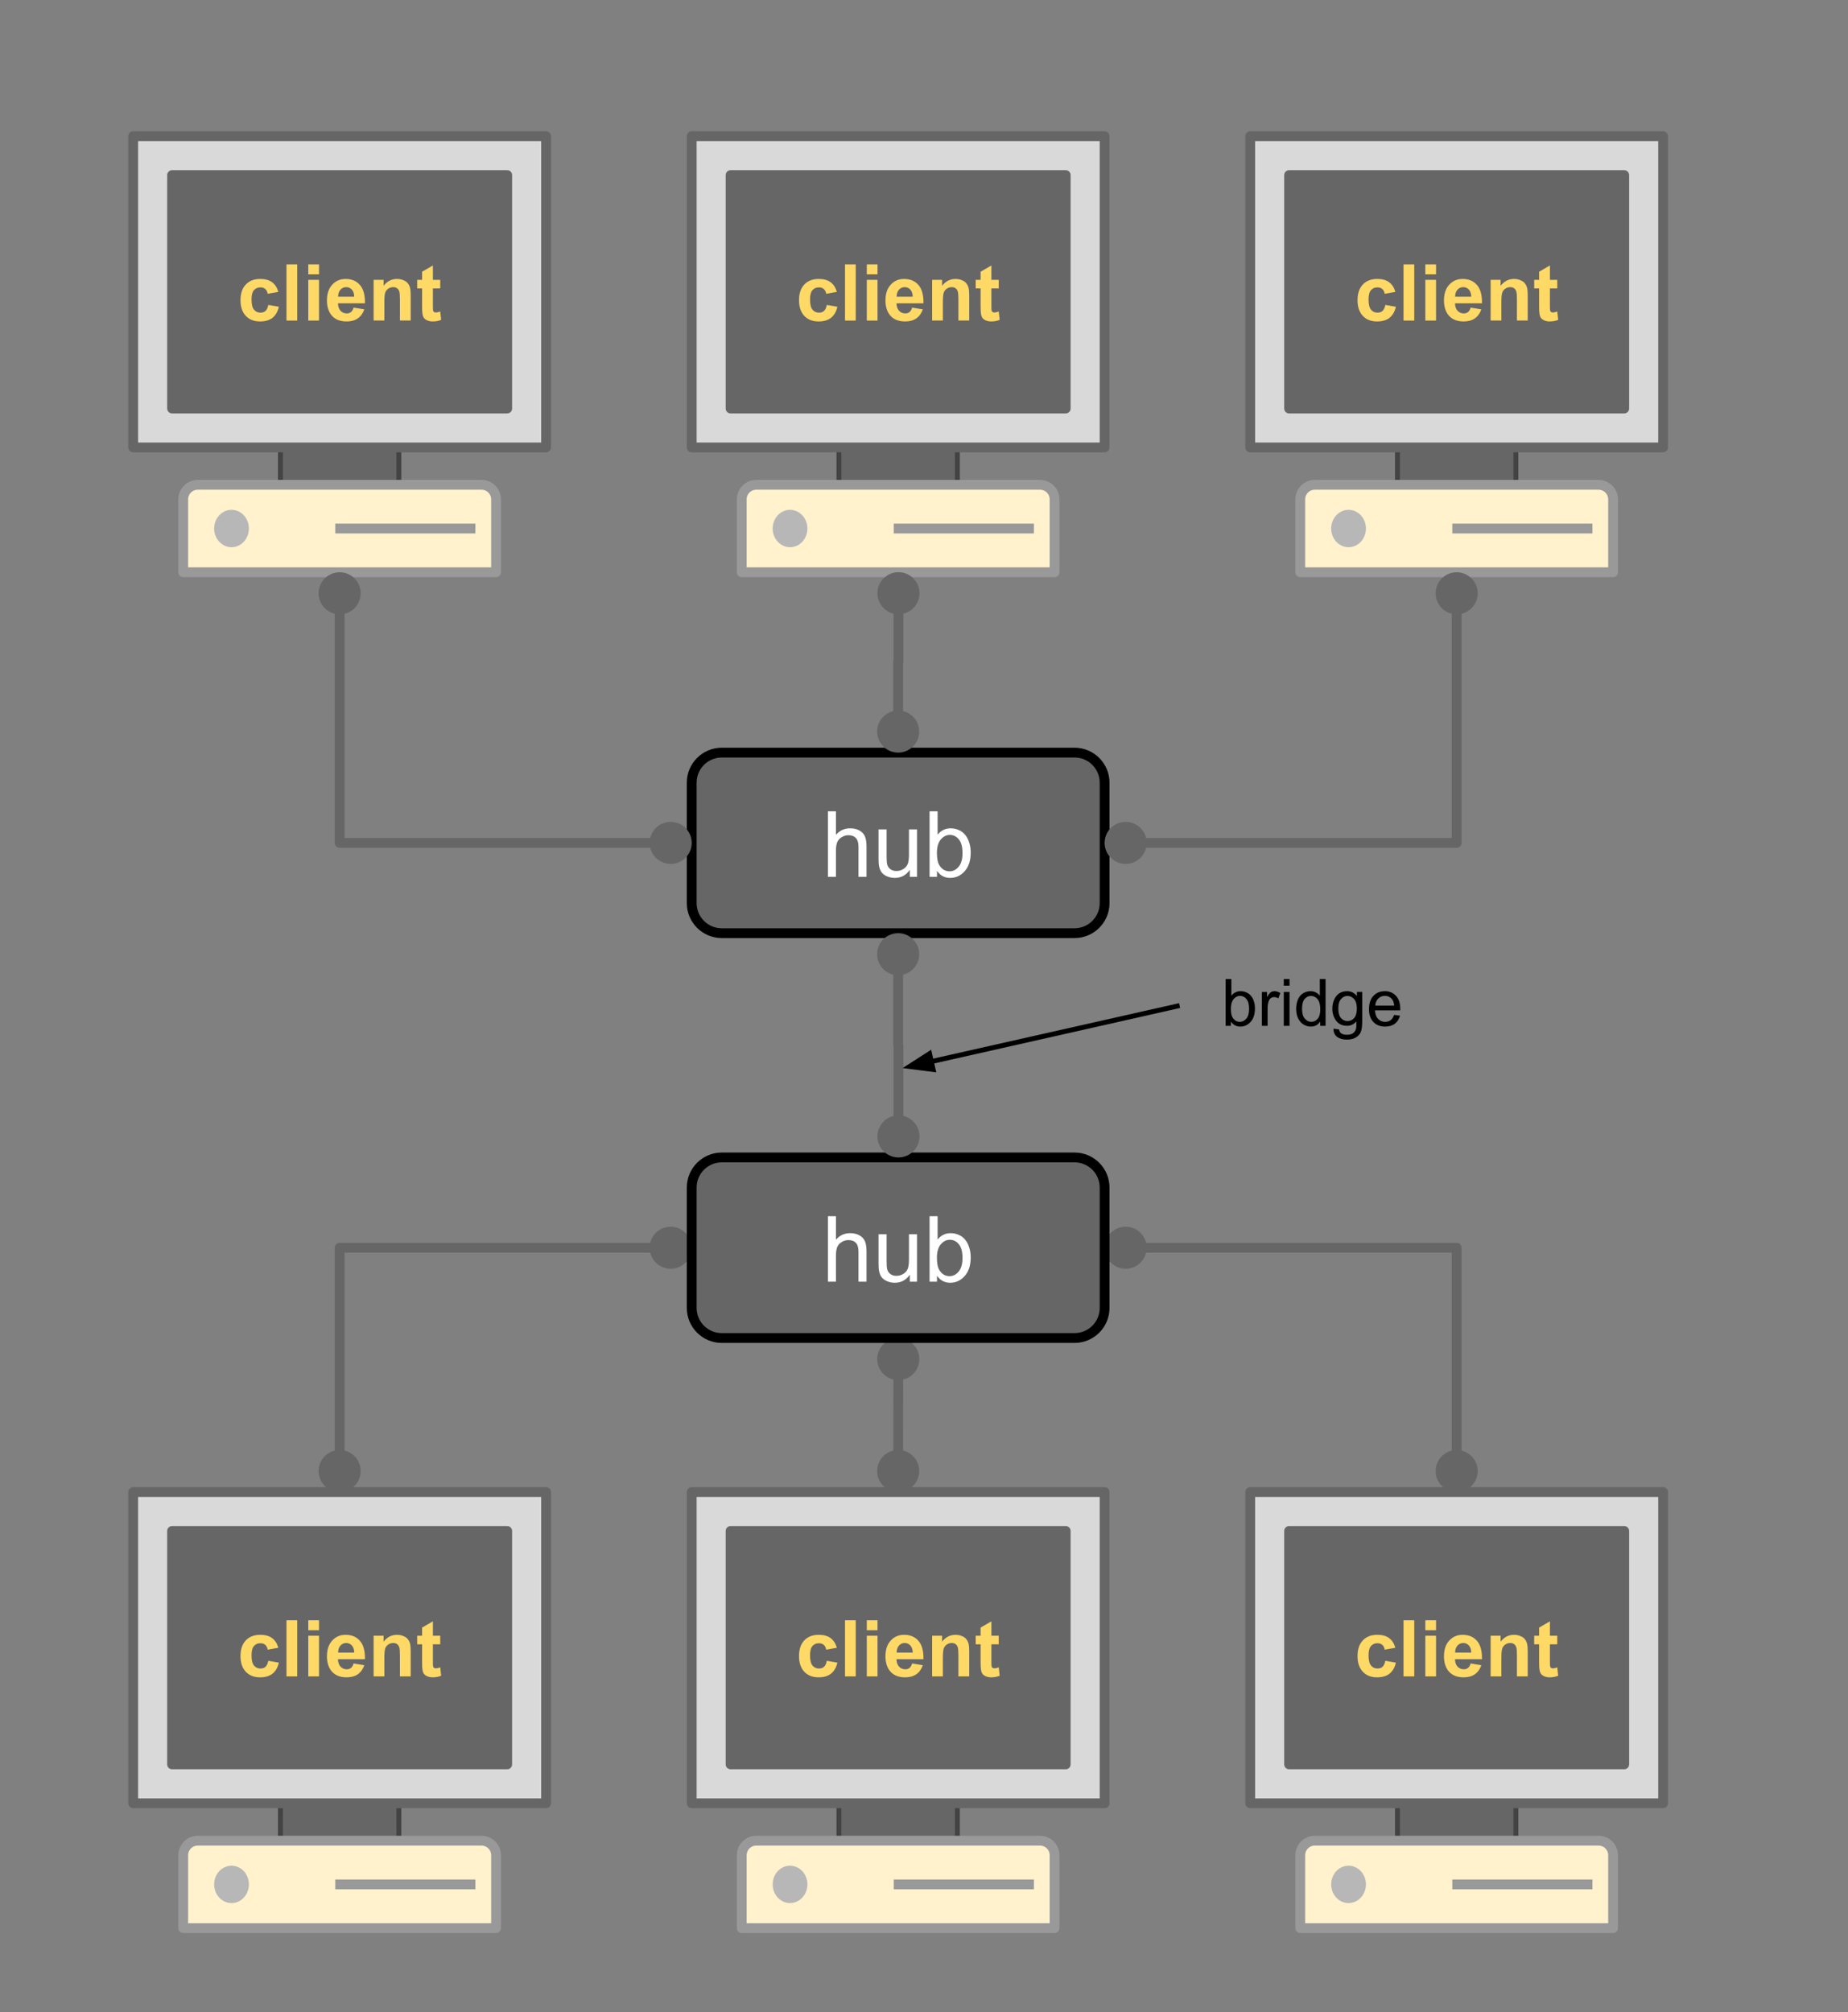 <svg version="1.1" viewBox="0.0 0.0 376.94 410.304" fill="none" stroke="none" stroke-linecap="square" stroke-miterlimit="10" xmlns:xlink="http://www.w3.org/1999/xlink" xmlns="http://www.w3.org/2000/svg"><rect x="0.0" y="0.0" width="376.94" height="410.304" fill="#808080" stroke="none"/><clipPath id="p.0"><path d="m0 0l376.94 0l0 410.304l-376.94 0l0 -410.304z" clip-rule="nonzero"/></clipPath><g clip-path="url(#p.0)"><path fill="#000000" fill-opacity="0.0" d="m0 0l376.94 0l0 410.304l-376.94 0z" fill-rule="evenodd"/><path fill="#666666" d="m35.151 307.706l68.252 0l0 56.535l-68.252 0z" fill-rule="evenodd"/><path fill="#ffd966" d="m56.773 335.99l-2.172 0.391q-0.109 -0.656 -0.5 -0.984q-0.375 -0.328 -1.0 -0.328q-0.812 0 -1.312 0.578q-0.484 0.562 -0.484 1.891q0 1.469 0.5 2.078q0.5 0.609 1.328 0.609q0.625 0 1.016 -0.344q0.406 -0.359 0.578 -1.234l2.156 0.375q-0.344 1.484 -1.297 2.25q-0.953 0.75 -2.547 0.75q-1.828 0 -2.906 -1.141q-1.078 -1.156 -1.078 -3.188q0 -2.062 1.078 -3.203q1.094 -1.141 2.938 -1.141q1.516 0 2.406 0.656q0.906 0.641 1.297 1.984zm1.664 5.844l0 -11.453l2.188 0l0 11.453l-2.188 0zm4.445 -9.422l0 -2.031l2.188 0l0 2.031l-2.188 0zm0 9.422l0 -8.297l2.188 0l0 8.297l-2.188 0zm9.242 -2.641l2.188 0.359q-0.422 1.203 -1.328 1.844q-0.906 0.625 -2.281 0.625q-2.156 0 -3.203 -1.422q-0.812 -1.125 -0.812 -2.859q0 -2.062 1.078 -3.219q1.078 -1.172 2.719 -1.172q1.859 0 2.922 1.219q1.078 1.219 1.031 3.75l-5.5 0q0.016 0.969 0.516 1.516q0.516 0.547 1.281 0.547q0.516 0 0.859 -0.281q0.359 -0.281 0.531 -0.906zm0.125 -2.219q-0.016 -0.953 -0.484 -1.453q-0.469 -0.5 -1.141 -0.5q-0.719 0 -1.188 0.531q-0.469 0.516 -0.469 1.422l3.281 0zm11.523 4.859l-2.203 0l0 -4.234q0 -1.344 -0.141 -1.734q-0.141 -0.406 -0.453 -0.625q-0.312 -0.219 -0.766 -0.219q-0.562 0 -1.016 0.312q-0.453 0.312 -0.625 0.828q-0.172 0.516 -0.172 1.906l0 3.766l-2.188 0l0 -8.297l2.031 0l0 1.219q1.094 -1.406 2.734 -1.406q0.734 0 1.328 0.266q0.609 0.25 0.906 0.656q0.312 0.406 0.438 0.922q0.125 0.516 0.125 1.484l0 5.156zm6.023 -8.297l0 1.75l-1.5 0l0 3.344q0 1.016 0.047 1.188q0.047 0.156 0.188 0.266q0.156 0.109 0.375 0.109q0.312 0 0.891 -0.203l0.188 1.703q-0.766 0.328 -1.734 0.328q-0.594 0 -1.078 -0.203q-0.469 -0.203 -0.703 -0.516q-0.219 -0.312 -0.297 -0.859q-0.078 -0.375 -0.078 -1.547l0 -3.609l-1.0 0l0 -1.75l1.0 0l0 -1.656l2.203 -1.281l0 2.938l1.5 0z" fill-rule="nonzero"/><path fill="#666666" d="m57.198 367.706l24.157 0l0 7.622l-24.157 0z" fill-rule="evenodd"/><path stroke="#434343" stroke-width="1.0" stroke-linejoin="round" stroke-linecap="butt" d="m57.198 367.706l24.157 0l0 7.622l-24.157 0z" fill-rule="evenodd"/><path fill="#d9d9d9" d="m27.167 304.24l84.22 0l0 63.465l-84.22 0zm7.933 7.933l0 47.598l68.354 0l0 -47.598z" fill-rule="evenodd"/><path stroke="#666666" stroke-width="2.0" stroke-linejoin="round" stroke-linecap="butt" d="m27.167 304.24l84.22 0l0 63.465l-84.22 0zm7.933 7.933l0 47.598l68.354 0l0 -47.598z" fill-rule="evenodd"/><path fill="#fff2cc" d="m40.343 375.328l57.869 0c0.788 0 1.544 0.313 2.101 0.87c0.557 0.557 0.87 1.313 0.87 2.101l0 14.856c0 3.0517578E-4 -2.3651123E-4 5.493164E-4 -5.264282E-4 5.493164E-4l-63.81 -5.493164E-4l0 0c-2.937317E-4 0 -5.302429E-4 -2.1362305E-4 -5.302429E-4 -5.187988E-4l5.302429E-4 -14.855l0 0c0 -1.641 1.33 -2.971 2.971 -2.971z" fill-rule="evenodd"/><path stroke="#999999" stroke-width="2.0" stroke-linejoin="round" stroke-linecap="butt" d="m40.343 375.328l57.869 0c0.788 0 1.544 0.313 2.101 0.87c0.557 0.557 0.87 1.313 0.87 2.101l0 14.856c0 3.0517578E-4 -2.3651123E-4 5.493164E-4 -5.264282E-4 5.493164E-4l-63.81 -5.493164E-4l0 0c-2.937317E-4 0 -5.302429E-4 -2.1362305E-4 -5.302429E-4 -5.187988E-4l5.302429E-4 -14.855l0 0c0 -1.641 1.33 -2.971 2.971 -2.971z" fill-rule="evenodd"/><path fill="#000000" fill-opacity="0.0" d="m69.385 384.241l26.583 0" fill-rule="evenodd"/><path stroke="#999999" stroke-width="2.0" stroke-linejoin="round" stroke-linecap="butt" d="m69.385 384.241l26.583 0" fill-rule="evenodd"/><path fill="#b7b7b7" d="m43.681 384.241l0 0c0 -2.105 1.586 -3.811 3.543 -3.811l0 0c0.94 0 1.841 0.402 2.505 1.116c0.665 0.715 1.038 1.684 1.038 2.695l0 0c0 2.105 -1.586 3.811 -3.543 3.811l0 0c-1.957 0 -3.543 -1.706 -3.543 -3.811z" fill-rule="evenodd"/><path fill="#000000" fill-opacity="0.0" d="m141.089 254.423l-71.811 0l0 49.827" fill-rule="evenodd"/><path stroke="#666666" stroke-width="2.0" stroke-linejoin="round" stroke-linecap="butt" d="m133.509 254.423l-64.231 0l0 42.247" fill-rule="evenodd"/><path fill="#666666" stroke="#666666" stroke-width="2.0" stroke-linecap="butt" d="m140.089 254.423c0 1.817 -1.473 3.29 -3.29 3.29c-1.817 0 -3.29 -1.473 -3.29 -3.29c0 -1.817 1.473 -3.29 3.29 -3.29c1.817 0 3.29 1.473 3.29 3.29z" fill-rule="nonzero"/><path fill="#666666" stroke="#666666" stroke-width="2.0" stroke-linecap="butt" d="m69.278 303.249c-1.817 0 -3.29 -1.473 -3.29 -3.29c0 -1.817 1.473 -3.29 3.29 -3.29c1.817 0 3.29 1.473 3.29 3.29c0 1.817 -1.473 3.29 -3.29 3.29z" fill-rule="nonzero"/><path fill="#666666" d="m149.072 307.706l68.252 0l0 56.535l-68.252 0z" fill-rule="evenodd"/><path fill="#ffd966" d="m170.694 335.99l-2.172 0.391q-0.109 -0.656 -0.5 -0.984q-0.375 -0.328 -1.0 -0.328q-0.812 0 -1.312 0.578q-0.484 0.562 -0.484 1.891q0 1.469 0.5 2.078q0.5 0.609 1.328 0.609q0.625 0 1.016 -0.344q0.406 -0.359 0.578 -1.234l2.156 0.375q-0.344 1.484 -1.297 2.25q-0.953 0.75 -2.547 0.75q-1.828 0 -2.906 -1.141q-1.078 -1.156 -1.078 -3.188q0 -2.062 1.078 -3.203q1.094 -1.141 2.938 -1.141q1.516 0 2.406 0.656q0.906 0.641 1.297 1.984zm1.664 5.844l0 -11.453l2.188 0l0 11.453l-2.188 0zm4.445 -9.422l0 -2.031l2.188 0l0 2.031l-2.188 0zm0 9.422l0 -8.297l2.188 0l0 8.297l-2.188 0zm9.242 -2.641l2.188 0.359q-0.422 1.203 -1.328 1.844q-0.906 0.625 -2.281 0.625q-2.156 0 -3.203 -1.422q-0.812 -1.125 -0.812 -2.859q0 -2.062 1.078 -3.219q1.078 -1.172 2.719 -1.172q1.859 0 2.922 1.219q1.078 1.219 1.031 3.75l-5.5 0q0.016 0.969 0.516 1.516q0.516 0.547 1.281 0.547q0.516 0 0.859 -0.281q0.359 -0.281 0.531 -0.906zm0.125 -2.219q-0.016 -0.953 -0.484 -1.453q-0.469 -0.5 -1.141 -0.5q-0.719 0 -1.188 0.531q-0.469 0.516 -0.469 1.422l3.281 0zm11.523 4.859l-2.203 0l0 -4.234q0 -1.344 -0.141 -1.734q-0.141 -0.406 -0.453 -0.625q-0.312 -0.219 -0.766 -0.219q-0.562 0 -1.016 0.312q-0.453 0.312 -0.625 0.828q-0.172 0.516 -0.172 1.906l0 3.766l-2.188 0l0 -8.297l2.031 0l0 1.219q1.094 -1.406 2.734 -1.406q0.734 0 1.328 0.266q0.609 0.25 0.906 0.656q0.312 0.406 0.438 0.922q0.125 0.516 0.125 1.484l0 5.156zm6.023 -8.297l0 1.75l-1.5 0l0 3.344q0 1.016 0.047 1.188q0.047 0.156 0.188 0.266q0.156 0.109 0.375 0.109q0.312 0 0.891 -0.203l0.188 1.703q-0.766 0.328 -1.734 0.328q-0.594 0 -1.078 -0.203q-0.469 -0.203 -0.703 -0.516q-0.219 -0.312 -0.297 -0.859q-0.078 -0.375 -0.078 -1.547l0 -3.609l-1.0 0l0 -1.75l1.0 0l0 -1.656l2.203 -1.281l0 2.938l1.5 0z" fill-rule="nonzero"/><path fill="#666666" d="m171.119 367.706l24.157 0l0 7.622l-24.157 0z" fill-rule="evenodd"/><path stroke="#434343" stroke-width="1.0" stroke-linejoin="round" stroke-linecap="butt" d="m171.119 367.706l24.157 0l0 7.622l-24.157 0z" fill-rule="evenodd"/><path fill="#d9d9d9" d="m141.088 304.24l84.22 0l0 63.465l-84.22 0zm7.933 7.933l0 47.598l68.354 0l0 -47.598z" fill-rule="evenodd"/><path stroke="#666666" stroke-width="2.0" stroke-linejoin="round" stroke-linecap="butt" d="m141.088 304.24l84.22 0l0 63.465l-84.22 0zm7.933 7.933l0 47.598l68.354 0l0 -47.598z" fill-rule="evenodd"/><path fill="#fff2cc" d="m154.264 375.328l57.869 0c0.788 0 1.544 0.313 2.101 0.87c0.557 0.557 0.87 1.313 0.87 2.101l0 14.856c0 3.0517578E-4 -2.2888184E-4 5.493164E-4 -5.187988E-4 5.493164E-4l-63.81 -5.493164E-4l0 0c-2.89917E-4 0 -5.340576E-4 -2.1362305E-4 -5.340576E-4 -5.187988E-4l5.340576E-4 -14.855l0 0c0 -1.641 1.33 -2.971 2.971 -2.971z" fill-rule="evenodd"/><path stroke="#999999" stroke-width="2.0" stroke-linejoin="round" stroke-linecap="butt" d="m154.264 375.328l57.869 0c0.788 0 1.544 0.313 2.101 0.87c0.557 0.557 0.87 1.313 0.87 2.101l0 14.856c0 3.0517578E-4 -2.2888184E-4 5.493164E-4 -5.187988E-4 5.493164E-4l-63.81 -5.493164E-4l0 0c-2.89917E-4 0 -5.340576E-4 -2.1362305E-4 -5.340576E-4 -5.187988E-4l5.340576E-4 -14.855l0 0c0 -1.641 1.33 -2.971 2.971 -2.971z" fill-rule="evenodd"/><path fill="#000000" fill-opacity="0.0" d="m183.306 384.241l26.583 0" fill-rule="evenodd"/><path stroke="#999999" stroke-width="2.0" stroke-linejoin="round" stroke-linecap="butt" d="m183.306 384.241l26.583 0" fill-rule="evenodd"/><path fill="#b7b7b7" d="m157.602 384.241l0 0c0 -2.105 1.586 -3.811 3.543 -3.811l0 0c0.94 0 1.841 0.402 2.505 1.116c0.664 0.715 1.038 1.684 1.038 2.695l0 0c0 2.105 -1.586 3.811 -3.543 3.811l0 0c-1.957 0 -3.543 -1.706 -3.543 -3.811z" fill-rule="evenodd"/><path fill="#666666" d="m262.993 307.706l68.252 0l0 56.535l-68.252 0z" fill-rule="evenodd"/><path fill="#ffd966" d="m284.615 335.99l-2.172 0.391q-0.109 -0.656 -0.5 -0.984q-0.375 -0.328 -1.0 -0.328q-0.812 0 -1.312 0.578q-0.484 0.562 -0.484 1.891q0 1.469 0.5 2.078q0.5 0.609 1.328 0.609q0.625 0 1.016 -0.344q0.406 -0.359 0.578 -1.234l2.156 0.375q-0.344 1.484 -1.297 2.25q-0.953 0.75 -2.547 0.75q-1.828 0 -2.906 -1.141q-1.078 -1.156 -1.078 -3.188q0 -2.062 1.078 -3.203q1.094 -1.141 2.938 -1.141q1.516 0 2.406 0.656q0.906 0.641 1.297 1.984zm1.664 5.844l0 -11.453l2.188 0l0 11.453l-2.188 0zm4.445 -9.422l0 -2.031l2.188 0l0 2.031l-2.188 0zm0 9.422l0 -8.297l2.188 0l0 8.297l-2.188 0zm9.242 -2.641l2.188 0.359q-0.422 1.203 -1.328 1.844q-0.906 0.625 -2.281 0.625q-2.156 0 -3.203 -1.422q-0.812 -1.125 -0.812 -2.859q0 -2.062 1.078 -3.219q1.078 -1.172 2.719 -1.172q1.859 0 2.922 1.219q1.078 1.219 1.031 3.75l-5.5 0q0.016 0.969 0.516 1.516q0.516 0.547 1.281 0.547q0.516 0 0.859 -0.281q0.359 -0.281 0.531 -0.906zm0.125 -2.219q-0.016 -0.953 -0.484 -1.453q-0.469 -0.5 -1.141 -0.5q-0.719 0 -1.188 0.531q-0.469 0.516 -0.469 1.422l3.281 0zm11.523 4.859l-2.203 0l0 -4.234q0 -1.344 -0.141 -1.734q-0.141 -0.406 -0.453 -0.625q-0.312 -0.219 -0.766 -0.219q-0.562 0 -1.016 0.312q-0.453 0.312 -0.625 0.828q-0.172 0.516 -0.172 1.906l0 3.766l-2.188 0l0 -8.297l2.031 0l0 1.219q1.094 -1.406 2.734 -1.406q0.734 0 1.328 0.266q0.609 0.25 0.906 0.656q0.312 0.406 0.438 0.922q0.125 0.516 0.125 1.484l0 5.156zm6.023 -8.297l0 1.75l-1.5 0l0 3.344q0 1.016 0.047 1.188q0.047 0.156 0.188 0.266q0.156 0.109 0.375 0.109q0.312 0 0.891 -0.203l0.188 1.703q-0.766 0.328 -1.734 0.328q-0.594 0 -1.078 -0.203q-0.469 -0.203 -0.703 -0.516q-0.219 -0.312 -0.297 -0.859q-0.078 -0.375 -0.078 -1.547l0 -3.609l-1.0 0l0 -1.75l1.0 0l0 -1.656l2.203 -1.281l0 2.938l1.5 0z" fill-rule="nonzero"/><path fill="#666666" d="m285.041 367.706l24.157 0l0 7.622l-24.157 0z" fill-rule="evenodd"/><path stroke="#434343" stroke-width="1.0" stroke-linejoin="round" stroke-linecap="butt" d="m285.041 367.706l24.157 0l0 7.622l-24.157 0z" fill-rule="evenodd"/><path fill="#d9d9d9" d="m255.009 304.24l84.22 0l0 63.465l-84.22 0zm7.933 7.933l0 47.598l68.354 0l0 -47.598z" fill-rule="evenodd"/><path stroke="#666666" stroke-width="2.0" stroke-linejoin="round" stroke-linecap="butt" d="m255.009 304.24l84.22 0l0 63.465l-84.22 0zm7.933 7.933l0 47.598l68.354 0l0 -47.598z" fill-rule="evenodd"/><path fill="#fff2cc" d="m268.185 375.328l57.869 0c0.788 0 1.544 0.313 2.101 0.87c0.557 0.557 0.87 1.313 0.87 2.101l0 14.856c0 3.0517578E-4 -2.4414062E-4 5.493164E-4 -5.187988E-4 5.493164E-4l-63.811 -5.493164E-4l0 0c-2.746582E-4 0 -5.187988E-4 -2.1362305E-4 -5.187988E-4 -5.187988E-4l5.187988E-4 -14.855l0 0c0 -1.641 1.33 -2.971 2.971 -2.971z" fill-rule="evenodd"/><path stroke="#999999" stroke-width="2.0" stroke-linejoin="round" stroke-linecap="butt" d="m268.185 375.328l57.869 0c0.788 0 1.544 0.313 2.101 0.87c0.557 0.557 0.87 1.313 0.87 2.101l0 14.856c0 3.0517578E-4 -2.4414062E-4 5.493164E-4 -5.187988E-4 5.493164E-4l-63.811 -5.493164E-4l0 0c-2.746582E-4 0 -5.187988E-4 -2.1362305E-4 -5.187988E-4 -5.187988E-4l5.187988E-4 -14.855l0 0c0 -1.641 1.33 -2.971 2.971 -2.971z" fill-rule="evenodd"/><path fill="#000000" fill-opacity="0.0" d="m297.227 384.241l26.583 0" fill-rule="evenodd"/><path stroke="#999999" stroke-width="2.0" stroke-linejoin="round" stroke-linecap="butt" d="m297.227 384.241l26.583 0" fill-rule="evenodd"/><path fill="#b7b7b7" d="m271.524 384.241l0 0c0 -2.105 1.586 -3.811 3.543 -3.811l0 0c0.94 0 1.841 0.402 2.505 1.116c0.665 0.715 1.038 1.684 1.038 2.695l0 0c0 2.105 -1.586 3.811 -3.543 3.811l0 0c-1.957 0 -3.543 -1.706 -3.543 -3.811z" fill-rule="evenodd"/><path fill="#000000" fill-opacity="0.0" d="m183.23 272.839l-0.031 31.402" fill-rule="evenodd"/><path stroke="#666666" stroke-width="2.0" stroke-linejoin="round" stroke-linecap="butt" d="m183.222 280.419l-0.016 16.242" fill-rule="evenodd"/><path fill="#666666" stroke="#666666" stroke-width="2.0" stroke-linecap="butt" d="m183.229 273.839c1.817 0.002 3.289 1.476 3.287 3.293c-0.002 1.817 -1.476 3.289 -3.293 3.287c-1.817 -0.002 -3.289 -1.476 -3.287 -3.293c0.002 -1.817 1.476 -3.289 3.293 -3.287z" fill-rule="nonzero"/><path fill="#666666" stroke="#666666" stroke-width="2.0" stroke-linecap="butt" d="m183.199 303.24c-1.817 -0.002 -3.289 -1.476 -3.287 -3.293c0.002 -1.817 1.476 -3.289 3.293 -3.287c1.817 0.002 3.289 1.476 3.287 3.293c-0.002 1.817 -1.476 3.289 -3.293 3.287z" fill-rule="nonzero"/><path fill="#000000" fill-opacity="0.0" d="m225.31 254.423l71.811 0l0 49.827" fill-rule="evenodd"/><path stroke="#666666" stroke-width="2.0" stroke-linejoin="round" stroke-linecap="butt" d="m232.89 254.423l64.231 0l0 42.247" fill-rule="evenodd"/><path fill="#666666" stroke="#666666" stroke-width="2.0" stroke-linecap="butt" d="m226.31 254.423c0 -1.817 1.473 -3.29 3.29 -3.29c1.817 0 3.29 1.473 3.29 3.29c0 1.817 -1.473 3.29 -3.29 3.29c-1.817 0 -3.29 -1.473 -3.29 -3.29z" fill-rule="nonzero"/><path fill="#666666" stroke="#666666" stroke-width="2.0" stroke-linecap="butt" d="m297.121 303.249c-1.817 0 -3.29 -1.473 -3.29 -3.29c0 -1.817 1.473 -3.29 3.29 -3.29c1.817 0 3.29 1.473 3.29 3.29c0 1.817 -1.473 3.29 -3.29 3.29z" fill-rule="nonzero"/><path fill="#666666" d="m141.089 242.15l0 0c0 -3.389 2.747 -6.137 6.137 -6.137l71.947 0c1.628 0 3.188 0.647 4.339 1.797c1.151 1.151 1.797 2.712 1.797 4.339l0 24.546c0 3.389 -2.747 6.137 -6.137 6.137l-71.947 0c-3.389 0 -6.137 -2.747 -6.137 -6.137z" fill-rule="evenodd"/><path stroke="#000000" stroke-width="2.0" stroke-linejoin="round" stroke-linecap="butt" d="m141.089 242.15l0 0c0 -3.389 2.747 -6.137 6.137 -6.137l71.947 0c1.628 0 3.188 0.647 4.339 1.797c1.151 1.151 1.797 2.712 1.797 4.339l0 24.546c0 3.389 -2.747 6.137 -6.137 6.137l-71.947 0c-3.389 0 -6.137 -2.747 -6.137 -6.137z" fill-rule="evenodd"/><path fill="#ffffff" d="m168.87 261.343l0 -13.359l1.641 0l0 4.797q1.141 -1.328 2.891 -1.328q1.078 0 1.859 0.422q0.797 0.422 1.141 1.172q0.344 0.75 0.344 2.172l0 6.125l-1.641 0l0 -6.125q0 -1.234 -0.531 -1.797q-0.531 -0.562 -1.516 -0.562q-0.719 0 -1.359 0.391q-0.641 0.375 -0.922 1.016q-0.266 0.641 -0.266 1.781l0 5.297l-1.641 0zm16.704 0l0 -1.422q-1.125 1.641 -3.062 1.641q-0.859 0 -1.609 -0.328q-0.734 -0.328 -1.094 -0.828q-0.359 -0.5 -0.5 -1.219q-0.109 -0.469 -0.109 -1.531l0 -5.984l1.641 0l0 5.359q0 1.281 0.109 1.734q0.156 0.641 0.656 1.016q0.5 0.375 1.234 0.375q0.734 0 1.375 -0.375q0.656 -0.391 0.922 -1.031q0.266 -0.656 0.266 -1.891l0 -5.187l1.641 0l0 9.672l-1.469 0zm5.548 0l-1.516 0l0 -13.359l1.641 0l0 4.766q1.047 -1.297 2.656 -1.297q0.891 0 1.688 0.359q0.797 0.359 1.312 1.016q0.516 0.641 0.797 1.562q0.297 0.922 0.297 1.969q0 2.484 -1.234 3.844q-1.219 1.359 -2.953 1.359q-1.703 0 -2.688 -1.438l0 1.219zm-0.016 -4.906q0 1.734 0.484 2.516q0.766 1.266 2.094 1.266q1.078 0 1.859 -0.938q0.781 -0.938 0.781 -2.781q0 -1.891 -0.75 -2.797q-0.75 -0.906 -1.828 -0.906q-1.062 0 -1.859 0.938q-0.781 0.938 -0.781 2.703z" fill-rule="nonzero"/><path fill="#666666" d="m35.151 31.234l68.252 0l0 56.535l-68.252 0z" fill-rule="evenodd"/><path fill="#ffd966" d="m56.773 59.518l-2.172 0.391q-0.109 -0.656 -0.5 -0.984q-0.375 -0.328 -1.0 -0.328q-0.812 0 -1.312 0.578q-0.484 0.562 -0.484 1.891q0 1.469 0.5 2.078q0.5 0.609 1.328 0.609q0.625 0 1.016 -0.344q0.406 -0.359 0.578 -1.234l2.156 0.375q-0.344 1.484 -1.297 2.25q-0.953 0.75 -2.547 0.75q-1.828 0 -2.906 -1.141q-1.078 -1.156 -1.078 -3.188q0 -2.062 1.078 -3.203q1.094 -1.141 2.938 -1.141q1.516 0 2.406 0.656q0.906 0.641 1.297 1.984zm1.664 5.844l0 -11.453l2.188 0l0 11.453l-2.188 0zm4.445 -9.422l0 -2.031l2.188 0l0 2.031l-2.188 0zm0 9.422l0 -8.297l2.188 0l0 8.297l-2.188 0zm9.242 -2.641l2.188 0.359q-0.422 1.203 -1.328 1.844q-0.906 0.625 -2.281 0.625q-2.156 0 -3.203 -1.422q-0.812 -1.125 -0.812 -2.859q0 -2.062 1.078 -3.219q1.078 -1.172 2.719 -1.172q1.859 0 2.922 1.219q1.078 1.219 1.031 3.75l-5.5 0q0.016 0.969 0.516 1.516q0.516 0.547 1.281 0.547q0.516 0 0.859 -0.281q0.359 -0.281 0.531 -0.906zm0.125 -2.219q-0.016 -0.953 -0.484 -1.453q-0.469 -0.5 -1.141 -0.5q-0.719 0 -1.188 0.531q-0.469 0.516 -0.469 1.422l3.281 0zm11.523 4.859l-2.203 0l0 -4.234q0 -1.344 -0.141 -1.734q-0.141 -0.406 -0.453 -0.625q-0.312 -0.219 -0.766 -0.219q-0.562 0 -1.016 0.312q-0.453 0.312 -0.625 0.828q-0.172 0.516 -0.172 1.906l0 3.766l-2.188 0l0 -8.297l2.031 0l0 1.219q1.094 -1.406 2.734 -1.406q0.734 0 1.328 0.266q0.609 0.25 0.906 0.656q0.312 0.406 0.438 0.922q0.125 0.516 0.125 1.484l0 5.156zm6.023 -8.297l0 1.75l-1.5 0l0 3.344q0 1.016 0.047 1.188q0.047 0.156 0.188 0.266q0.156 0.109 0.375 0.109q0.312 0 0.891 -0.203l0.188 1.703q-0.766 0.328 -1.734 0.328q-0.594 0 -1.078 -0.203q-0.469 -0.203 -0.703 -0.516q-0.219 -0.312 -0.297 -0.859q-0.078 -0.375 -0.078 -1.547l0 -3.609l-1.0 0l0 -1.75l1.0 0l0 -1.656l2.203 -1.281l0 2.938l1.5 0z" fill-rule="nonzero"/><path fill="#666666" d="m57.198 91.234l24.157 0l0 7.622l-24.157 0z" fill-rule="evenodd"/><path stroke="#434343" stroke-width="1.0" stroke-linejoin="round" stroke-linecap="butt" d="m57.198 91.234l24.157 0l0 7.622l-24.157 0z" fill-rule="evenodd"/><path fill="#d9d9d9" d="m27.167 27.768l84.22 0l0 63.465l-84.22 0zm7.933 7.933l0 47.598l68.354 0l0 -47.598z" fill-rule="evenodd"/><path stroke="#666666" stroke-width="2.0" stroke-linejoin="round" stroke-linecap="butt" d="m27.167 27.768l84.22 0l0 63.465l-84.22 0zm7.933 7.933l0 47.598l68.354 0l0 -47.598z" fill-rule="evenodd"/><path fill="#fff2cc" d="m40.343 98.856l57.869 0c0.788 0 1.544 0.313 2.101 0.87c0.557 0.557 0.87 1.313 0.87 2.101l0 14.856c0 2.975464E-4 -2.3651123E-4 5.340576E-4 -5.264282E-4 5.340576E-4l-63.81 -5.340576E-4l0 0c-2.937317E-4 0 -5.302429E-4 -2.3651123E-4 -5.302429E-4 -5.264282E-4l5.302429E-4 -14.855l0 0c0 -1.641 1.33 -2.971 2.971 -2.971z" fill-rule="evenodd"/><path stroke="#999999" stroke-width="2.0" stroke-linejoin="round" stroke-linecap="butt" d="m40.343 98.856l57.869 0c0.788 0 1.544 0.313 2.101 0.87c0.557 0.557 0.87 1.313 0.87 2.101l0 14.856c0 2.975464E-4 -2.3651123E-4 5.340576E-4 -5.264282E-4 5.340576E-4l-63.81 -5.340576E-4l0 0c-2.937317E-4 0 -5.302429E-4 -2.3651123E-4 -5.302429E-4 -5.264282E-4l5.302429E-4 -14.855l0 0c0 -1.641 1.33 -2.971 2.971 -2.971z" fill-rule="evenodd"/><path fill="#000000" fill-opacity="0.0" d="m69.385 107.769l26.583 0" fill-rule="evenodd"/><path stroke="#999999" stroke-width="2.0" stroke-linejoin="round" stroke-linecap="butt" d="m69.385 107.769l26.583 0" fill-rule="evenodd"/><path fill="#b7b7b7" d="m43.681 107.769l0 0c0 -2.105 1.586 -3.811 3.543 -3.811l0 0c0.94 0 1.841 0.402 2.505 1.116c0.665 0.715 1.038 1.684 1.038 2.695l0 0c0 2.105 -1.586 3.811 -3.543 3.811l0 0c-1.957 0 -3.543 -1.706 -3.543 -3.811z" fill-rule="evenodd"/><path fill="#666666" d="m141.089 159.599l0 0c0 -3.389 2.747 -6.137 6.137 -6.137l71.947 0c1.628 0 3.188 0.647 4.339 1.797c1.151 1.151 1.797 2.712 1.797 4.339l0 24.546c0 3.389 -2.747 6.137 -6.137 6.137l-71.947 0c-3.389 0 -6.137 -2.747 -6.137 -6.137z" fill-rule="evenodd"/><path stroke="#000000" stroke-width="2.0" stroke-linejoin="round" stroke-linecap="butt" d="m141.089 159.599l0 0c0 -3.389 2.747 -6.137 6.137 -6.137l71.947 0c1.628 0 3.188 0.647 4.339 1.797c1.151 1.151 1.797 2.712 1.797 4.339l0 24.546c0 3.389 -2.747 6.137 -6.137 6.137l-71.947 0c-3.389 0 -6.137 -2.747 -6.137 -6.137z" fill-rule="evenodd"/><path fill="#ffffff" d="m168.87 178.791l0 -13.359l1.641 0l0 4.797q1.141 -1.328 2.891 -1.328q1.078 0 1.859 0.422q0.797 0.422 1.141 1.172q0.344 0.75 0.344 2.172l0 6.125l-1.641 0l0 -6.125q0 -1.234 -0.531 -1.797q-0.531 -0.562 -1.516 -0.562q-0.719 0 -1.359 0.391q-0.641 0.375 -0.922 1.016q-0.266 0.641 -0.266 1.781l0 5.297l-1.641 0zm16.704 0l0 -1.422q-1.125 1.641 -3.062 1.641q-0.859 0 -1.609 -0.328q-0.734 -0.328 -1.094 -0.828q-0.359 -0.5 -0.5 -1.219q-0.109 -0.469 -0.109 -1.531l0 -5.984l1.641 0l0 5.359q0 1.281 0.109 1.734q0.156 0.641 0.656 1.016q0.5 0.375 1.234 0.375q0.734 0 1.375 -0.375q0.656 -0.391 0.922 -1.031q0.266 -0.656 0.266 -1.891l0 -5.188l1.641 0l0 9.672l-1.469 0zm5.548 0l-1.516 0l0 -13.359l1.641 0l0 4.766q1.047 -1.297 2.656 -1.297q0.891 0 1.688 0.359q0.797 0.359 1.312 1.016q0.516 0.641 0.797 1.562q0.297 0.922 0.297 1.969q0 2.484 -1.234 3.844q-1.219 1.359 -2.953 1.359q-1.703 0 -2.688 -1.438l0 1.219zm-0.016 -4.906q0 1.734 0.484 2.516q0.766 1.266 2.094 1.266q1.078 0 1.859 -0.938q0.781 -0.938 0.781 -2.781q0 -1.891 -0.75 -2.797q-0.75 -0.906 -1.828 -0.906q-1.062 0 -1.859 0.938q-0.781 0.938 -0.781 2.703z" fill-rule="nonzero"/><path fill="#000000" fill-opacity="0.0" d="m183.199 190.281l0 22.866l0.063 0l0 22.866" fill-rule="evenodd"/><path stroke="#666666" stroke-width="2.0" stroke-linejoin="round" stroke-linecap="butt" d="m183.199 197.861l0 15.286l0.063 0l0 15.286" fill-rule="evenodd"/><path fill="#666666" stroke="#666666" stroke-width="2.0" stroke-linecap="butt" d="m183.199 191.281c1.817 0 3.29 1.473 3.29 3.29c0 1.817 -1.473 3.29 -3.29 3.29c-1.817 0 -3.29 -1.473 -3.29 -3.29c0 -1.817 1.473 -3.29 3.29 -3.29z" fill-rule="nonzero"/><path fill="#666666" stroke="#666666" stroke-width="2.0" stroke-linecap="butt" d="m183.262 235.013c-1.817 0 -3.29 -1.473 -3.29 -3.29c0 -1.817 1.473 -3.29 3.29 -3.29c1.817 0 3.29 1.473 3.29 3.29c0 1.817 -1.473 3.29 -3.29 3.29z" fill-rule="nonzero"/><path fill="#666666" d="m149.072 31.234l68.252 0l0 56.535l-68.252 0z" fill-rule="evenodd"/><path fill="#ffd966" d="m170.694 59.518l-2.172 0.391q-0.109 -0.656 -0.5 -0.984q-0.375 -0.328 -1.0 -0.328q-0.812 0 -1.312 0.578q-0.484 0.562 -0.484 1.891q0 1.469 0.5 2.078q0.5 0.609 1.328 0.609q0.625 0 1.016 -0.344q0.406 -0.359 0.578 -1.234l2.156 0.375q-0.344 1.484 -1.297 2.25q-0.953 0.75 -2.547 0.75q-1.828 0 -2.906 -1.141q-1.078 -1.156 -1.078 -3.188q0 -2.062 1.078 -3.203q1.094 -1.141 2.938 -1.141q1.516 0 2.406 0.656q0.906 0.641 1.297 1.984zm1.664 5.844l0 -11.453l2.188 0l0 11.453l-2.188 0zm4.445 -9.422l0 -2.031l2.188 0l0 2.031l-2.188 0zm0 9.422l0 -8.297l2.188 0l0 8.297l-2.188 0zm9.242 -2.641l2.188 0.359q-0.422 1.203 -1.328 1.844q-0.906 0.625 -2.281 0.625q-2.156 0 -3.203 -1.422q-0.812 -1.125 -0.812 -2.859q0 -2.062 1.078 -3.219q1.078 -1.172 2.719 -1.172q1.859 0 2.922 1.219q1.078 1.219 1.031 3.75l-5.5 0q0.016 0.969 0.516 1.516q0.516 0.547 1.281 0.547q0.516 0 0.859 -0.281q0.359 -0.281 0.531 -0.906zm0.125 -2.219q-0.016 -0.953 -0.484 -1.453q-0.469 -0.5 -1.141 -0.5q-0.719 0 -1.188 0.531q-0.469 0.516 -0.469 1.422l3.281 0zm11.523 4.859l-2.203 0l0 -4.234q0 -1.344 -0.141 -1.734q-0.141 -0.406 -0.453 -0.625q-0.312 -0.219 -0.766 -0.219q-0.562 0 -1.016 0.312q-0.453 0.312 -0.625 0.828q-0.172 0.516 -0.172 1.906l0 3.766l-2.188 0l0 -8.297l2.031 0l0 1.219q1.094 -1.406 2.734 -1.406q0.734 0 1.328 0.266q0.609 0.25 0.906 0.656q0.312 0.406 0.438 0.922q0.125 0.516 0.125 1.484l0 5.156zm6.023 -8.297l0 1.75l-1.5 0l0 3.344q0 1.016 0.047 1.188q0.047 0.156 0.188 0.266q0.156 0.109 0.375 0.109q0.312 0 0.891 -0.203l0.188 1.703q-0.766 0.328 -1.734 0.328q-0.594 0 -1.078 -0.203q-0.469 -0.203 -0.703 -0.516q-0.219 -0.312 -0.297 -0.859q-0.078 -0.375 -0.078 -1.547l0 -3.609l-1.0 0l0 -1.75l1.0 0l0 -1.656l2.203 -1.281l0 2.938l1.5 0z" fill-rule="nonzero"/><path fill="#666666" d="m171.119 91.234l24.157 0l0 7.622l-24.157 0z" fill-rule="evenodd"/><path stroke="#434343" stroke-width="1.0" stroke-linejoin="round" stroke-linecap="butt" d="m171.119 91.234l24.157 0l0 7.622l-24.157 0z" fill-rule="evenodd"/><path fill="#d9d9d9" d="m141.088 27.768l84.22 0l0 63.465l-84.22 0zm7.933 7.933l0 47.598l68.354 0l0 -47.598z" fill-rule="evenodd"/><path stroke="#666666" stroke-width="2.0" stroke-linejoin="round" stroke-linecap="butt" d="m141.088 27.768l84.22 0l0 63.465l-84.22 0zm7.933 7.933l0 47.598l68.354 0l0 -47.598z" fill-rule="evenodd"/><path fill="#fff2cc" d="m154.264 98.856l57.869 0c0.788 0 1.544 0.313 2.101 0.87c0.557 0.557 0.87 1.313 0.87 2.101l0 14.856c0 2.975464E-4 -2.2888184E-4 5.340576E-4 -5.187988E-4 5.340576E-4l-63.81 -5.340576E-4l0 0c-2.89917E-4 0 -5.340576E-4 -2.3651123E-4 -5.340576E-4 -5.264282E-4l5.340576E-4 -14.855l0 0c0 -1.641 1.33 -2.971 2.971 -2.971z" fill-rule="evenodd"/><path stroke="#999999" stroke-width="2.0" stroke-linejoin="round" stroke-linecap="butt" d="m154.264 98.856l57.869 0c0.788 0 1.544 0.313 2.101 0.87c0.557 0.557 0.87 1.313 0.87 2.101l0 14.856c0 2.975464E-4 -2.2888184E-4 5.340576E-4 -5.187988E-4 5.340576E-4l-63.81 -5.340576E-4l0 0c-2.89917E-4 0 -5.340576E-4 -2.3651123E-4 -5.340576E-4 -5.264282E-4l5.340576E-4 -14.855l0 0c0 -1.641 1.33 -2.971 2.971 -2.971z" fill-rule="evenodd"/><path fill="#000000" fill-opacity="0.0" d="m183.306 107.769l26.583 0" fill-rule="evenodd"/><path stroke="#999999" stroke-width="2.0" stroke-linejoin="round" stroke-linecap="butt" d="m183.306 107.769l26.583 0" fill-rule="evenodd"/><path fill="#b7b7b7" d="m157.602 107.769l0 0c0 -2.105 1.586 -3.811 3.543 -3.811l0 0c0.94 0 1.841 0.402 2.505 1.116c0.664 0.715 1.038 1.684 1.038 2.695l0 0c0 2.105 -1.586 3.811 -3.543 3.811l0 0c-1.957 0 -3.543 -1.706 -3.543 -3.811z" fill-rule="evenodd"/><path fill="#666666" d="m262.993 31.234l68.252 0l0 56.535l-68.252 0z" fill-rule="evenodd"/><path fill="#ffd966" d="m284.615 59.518l-2.172 0.391q-0.109 -0.656 -0.5 -0.984q-0.375 -0.328 -1.0 -0.328q-0.812 0 -1.312 0.578q-0.484 0.562 -0.484 1.891q0 1.469 0.5 2.078q0.5 0.609 1.328 0.609q0.625 0 1.016 -0.344q0.406 -0.359 0.578 -1.234l2.156 0.375q-0.344 1.484 -1.297 2.25q-0.953 0.75 -2.547 0.75q-1.828 0 -2.906 -1.141q-1.078 -1.156 -1.078 -3.188q0 -2.062 1.078 -3.203q1.094 -1.141 2.938 -1.141q1.516 0 2.406 0.656q0.906 0.641 1.297 1.984zm1.664 5.844l0 -11.453l2.188 0l0 11.453l-2.188 0zm4.445 -9.422l0 -2.031l2.188 0l0 2.031l-2.188 0zm0 9.422l0 -8.297l2.188 0l0 8.297l-2.188 0zm9.242 -2.641l2.188 0.359q-0.422 1.203 -1.328 1.844q-0.906 0.625 -2.281 0.625q-2.156 0 -3.203 -1.422q-0.812 -1.125 -0.812 -2.859q0 -2.062 1.078 -3.219q1.078 -1.172 2.719 -1.172q1.859 0 2.922 1.219q1.078 1.219 1.031 3.75l-5.5 0q0.016 0.969 0.516 1.516q0.516 0.547 1.281 0.547q0.516 0 0.859 -0.281q0.359 -0.281 0.531 -0.906zm0.125 -2.219q-0.016 -0.953 -0.484 -1.453q-0.469 -0.5 -1.141 -0.5q-0.719 0 -1.188 0.531q-0.469 0.516 -0.469 1.422l3.281 0zm11.523 4.859l-2.203 0l0 -4.234q0 -1.344 -0.141 -1.734q-0.141 -0.406 -0.453 -0.625q-0.312 -0.219 -0.766 -0.219q-0.562 0 -1.016 0.312q-0.453 0.312 -0.625 0.828q-0.172 0.516 -0.172 1.906l0 3.766l-2.188 0l0 -8.297l2.031 0l0 1.219q1.094 -1.406 2.734 -1.406q0.734 0 1.328 0.266q0.609 0.25 0.906 0.656q0.312 0.406 0.438 0.922q0.125 0.516 0.125 1.484l0 5.156zm6.023 -8.297l0 1.75l-1.5 0l0 3.344q0 1.016 0.047 1.188q0.047 0.156 0.188 0.266q0.156 0.109 0.375 0.109q0.312 0 0.891 -0.203l0.188 1.703q-0.766 0.328 -1.734 0.328q-0.594 0 -1.078 -0.203q-0.469 -0.203 -0.703 -0.516q-0.219 -0.312 -0.297 -0.859q-0.078 -0.375 -0.078 -1.547l0 -3.609l-1.0 0l0 -1.75l1.0 0l0 -1.656l2.203 -1.281l0 2.938l1.5 0z" fill-rule="nonzero"/><path fill="#666666" d="m285.041 91.234l24.157 0l0 7.622l-24.157 0z" fill-rule="evenodd"/><path stroke="#434343" stroke-width="1.0" stroke-linejoin="round" stroke-linecap="butt" d="m285.041 91.234l24.157 0l0 7.622l-24.157 0z" fill-rule="evenodd"/><path fill="#d9d9d9" d="m255.009 27.768l84.22 0l0 63.465l-84.22 0zm7.933 7.933l0 47.598l68.354 0l0 -47.598z" fill-rule="evenodd"/><path stroke="#666666" stroke-width="2.0" stroke-linejoin="round" stroke-linecap="butt" d="m255.009 27.768l84.22 0l0 63.465l-84.22 0zm7.933 7.933l0 47.598l68.354 0l0 -47.598z" fill-rule="evenodd"/><path fill="#fff2cc" d="m268.185 98.856l57.869 0c0.788 0 1.544 0.313 2.101 0.87c0.557 0.557 0.87 1.313 0.87 2.101l0 14.856c0 2.975464E-4 -2.4414062E-4 5.340576E-4 -5.187988E-4 5.340576E-4l-63.811 -5.340576E-4l0 0c-2.746582E-4 0 -5.187988E-4 -2.3651123E-4 -5.187988E-4 -5.264282E-4l5.187988E-4 -14.855l0 0c0 -1.641 1.33 -2.971 2.971 -2.971z" fill-rule="evenodd"/><path stroke="#999999" stroke-width="2.0" stroke-linejoin="round" stroke-linecap="butt" d="m268.185 98.856l57.869 0c0.788 0 1.544 0.313 2.101 0.87c0.557 0.557 0.87 1.313 0.87 2.101l0 14.856c0 2.975464E-4 -2.4414062E-4 5.340576E-4 -5.187988E-4 5.340576E-4l-63.811 -5.340576E-4l0 0c-2.746582E-4 0 -5.187988E-4 -2.3651123E-4 -5.187988E-4 -5.264282E-4l5.187988E-4 -14.855l0 0c0 -1.641 1.33 -2.971 2.971 -2.971z" fill-rule="evenodd"/><path fill="#000000" fill-opacity="0.0" d="m297.227 107.769l26.583 0" fill-rule="evenodd"/><path stroke="#999999" stroke-width="2.0" stroke-linejoin="round" stroke-linecap="butt" d="m297.227 107.769l26.583 0" fill-rule="evenodd"/><path fill="#b7b7b7" d="m271.524 107.769l0 0c0 -2.105 1.586 -3.811 3.543 -3.811l0 0c0.94 0 1.841 0.402 2.505 1.116c0.665 0.715 1.038 1.684 1.038 2.695l0 0c0 2.105 -1.586 3.811 -3.543 3.811l0 0c-1.957 0 -3.543 -1.706 -3.543 -3.811z" fill-rule="evenodd"/><path fill="#000000" fill-opacity="0.0" d="m141.089 171.871l-71.811 0l0 -55.181" fill-rule="evenodd"/><path stroke="#666666" stroke-width="2.0" stroke-linejoin="round" stroke-linecap="butt" d="m133.509 171.871l-64.231 0l0 -47.601" fill-rule="evenodd"/><path fill="#666666" stroke="#666666" stroke-width="2.0" stroke-linecap="butt" d="m140.089 171.871c0 1.817 -1.473 3.29 -3.29 3.29c-1.817 0 -3.29 -1.473 -3.29 -3.29c0 -1.817 1.473 -3.29 3.29 -3.29c1.817 0 3.29 1.473 3.29 3.29z" fill-rule="nonzero"/><path fill="#666666" stroke="#666666" stroke-width="2.0" stroke-linecap="butt" d="m69.278 117.69c1.817 0 3.29 1.473 3.29 3.29c0 1.817 -1.473 3.29 -3.29 3.29c-1.817 0 -3.29 -1.473 -3.29 -3.29c0 -1.817 1.473 -3.29 3.29 -3.29z" fill-rule="nonzero"/><path fill="#000000" fill-opacity="0.0" d="m183.199 153.462l0 -18.39l0.063 0l0 -18.398" fill-rule="evenodd"/><path stroke="#666666" stroke-width="2.0" stroke-linejoin="round" stroke-linecap="butt" d="m183.199 145.882l0 -10.81l0.063 0l0 -10.818" fill-rule="evenodd"/><path fill="#666666" stroke="#666666" stroke-width="2.0" stroke-linecap="butt" d="m183.199 152.462c-1.817 0 -3.29 -1.473 -3.29 -3.29c0 -1.817 1.473 -3.29 3.29 -3.29c1.817 0 3.29 1.473 3.29 3.29c0 1.817 -1.473 3.29 -3.29 3.29z" fill-rule="nonzero"/><path fill="#666666" stroke="#666666" stroke-width="2.0" stroke-linecap="butt" d="m183.262 117.675c1.817 0 3.29 1.473 3.29 3.29c0 1.817 -1.473 3.29 -3.29 3.29c-1.817 0 -3.29 -1.473 -3.29 -3.29c0 -1.817 1.473 -3.29 3.29 -3.29z" fill-rule="nonzero"/><path fill="#000000" fill-opacity="0.0" d="m225.31 171.871l71.811 0l0 -55.181" fill-rule="evenodd"/><path stroke="#666666" stroke-width="2.0" stroke-linejoin="round" stroke-linecap="butt" d="m232.89 171.871l64.231 0l0 -47.601" fill-rule="evenodd"/><path fill="#666666" stroke="#666666" stroke-width="2.0" stroke-linecap="butt" d="m226.31 171.871c0 -1.817 1.473 -3.29 3.29 -3.29c1.817 0 3.29 1.473 3.29 3.29c0 1.817 -1.473 3.29 -3.29 3.29c-1.817 0 -3.29 -1.473 -3.29 -3.29z" fill-rule="nonzero"/><path fill="#666666" stroke="#666666" stroke-width="2.0" stroke-linecap="butt" d="m297.121 117.69c1.817 0 3.29 1.473 3.29 3.29c0 1.817 -1.473 3.29 -3.29 3.29c-1.817 0 -3.29 -1.473 -3.29 -3.29c0 -1.817 1.473 -3.29 3.29 -3.29z" fill-rule="nonzero"/><path fill="#000000" fill-opacity="0.0" d="m240.113 187.373l57.008 0l0 35.559l-57.008 0z" fill-rule="evenodd"/><path fill="#000000" d="m251.066 209.173l-1.078 0l0 -9.547l1.172 0l0 3.406q0.734 -0.922 1.891 -0.922q0.641 0 1.203 0.266q0.578 0.25 0.938 0.719q0.375 0.453 0.578 1.109q0.203 0.656 0.203 1.406q0 1.781 -0.875 2.75q-0.875 0.969 -2.109 0.969q-1.219 0 -1.922 -1.016l0 0.859zm0 -3.5q0 1.234 0.328 1.781q0.562 0.906 1.5 0.906q0.766 0 1.328 -0.656q0.562 -0.672 0.562 -2.0q0 -1.344 -0.547 -1.984q-0.531 -0.656 -1.297 -0.656q-0.766 0 -1.328 0.672q-0.547 0.672 -0.547 1.938zm6.319 3.5l0 -6.906l1.062 0l0 1.047q0.406 -0.734 0.734 -0.969q0.344 -0.234 0.766 -0.234q0.594 0 1.203 0.375l-0.406 1.078q-0.438 -0.25 -0.859 -0.25q-0.391 0 -0.703 0.234q-0.297 0.234 -0.422 0.641q-0.203 0.625 -0.203 1.359l0 3.625l-1.172 0zm4.47 -8.188l0 -1.359l1.172 0l0 1.359l-1.172 0zm0 8.188l0 -6.906l1.172 0l0 6.906l-1.172 0zm7.43 0l0 -0.875q-0.656 1.031 -1.938 1.031q-0.812 0 -1.516 -0.453q-0.688 -0.453 -1.078 -1.266q-0.375 -0.828 -0.375 -1.891q0 -1.031 0.344 -1.875q0.344 -0.844 1.031 -1.281q0.703 -0.453 1.547 -0.453q0.625 0 1.109 0.266q0.5 0.25 0.797 0.672l0 -3.422l1.172 0l0 9.547l-1.094 0zm-3.703 -3.453q0 1.328 0.562 1.984q0.562 0.656 1.328 0.656q0.766 0 1.297 -0.625q0.531 -0.625 0.531 -1.906q0 -1.422 -0.547 -2.078q-0.547 -0.672 -1.344 -0.672q-0.781 0 -1.312 0.641q-0.516 0.625 -0.516 2.0zm6.412 4.031l1.141 0.156q0.078 0.531 0.406 0.781q0.438 0.312 1.188 0.312q0.812 0 1.25 -0.328q0.453 -0.312 0.609 -0.906q0.094 -0.359 0.078 -1.5q-0.766 0.906 -1.906 0.906q-1.438 0 -2.219 -1.031q-0.781 -1.031 -0.781 -2.469q0 -0.984 0.359 -1.812q0.359 -0.844 1.031 -1.297q0.688 -0.453 1.609 -0.453q1.219 0 2.016 0.984l0 -0.828l1.078 0l0 5.969q0 1.609 -0.328 2.281q-0.328 0.688 -1.047 1.078q-0.703 0.391 -1.75 0.391q-1.234 0 -2.0 -0.562q-0.75 -0.562 -0.734 -1.672zm0.984 -4.156q0 1.359 0.531 1.984q0.547 0.625 1.359 0.625q0.797 0 1.344 -0.625q0.547 -0.625 0.547 -1.953q0 -1.266 -0.562 -1.906q-0.562 -0.641 -1.359 -0.641q-0.766 0 -1.312 0.641q-0.547 0.625 -0.547 1.875zm11.381 1.359l1.203 0.141q-0.281 1.062 -1.062 1.656q-0.766 0.578 -1.969 0.578q-1.516 0 -2.406 -0.938q-0.891 -0.938 -0.891 -2.609q0 -1.75 0.891 -2.703q0.906 -0.969 2.344 -0.969q1.391 0 2.266 0.938q0.875 0.938 0.875 2.656q0 0.109 0 0.312l-5.156 0q0.062 1.141 0.641 1.75q0.578 0.594 1.438 0.594q0.656 0 1.109 -0.328q0.453 -0.344 0.719 -1.078zm-3.844 -1.906l3.859 0q-0.078 -0.859 -0.438 -1.297q-0.562 -0.688 -1.453 -0.688q-0.812 0 -1.359 0.547q-0.547 0.531 -0.609 1.438z" fill-rule="nonzero"/><path fill="#000000" fill-opacity="0.0" d="m240.113 205.152l-56.0 12.63" fill-rule="evenodd"/><path stroke="#000000" stroke-width="1.0" stroke-linejoin="round" stroke-linecap="butt" d="m240.113 205.152l-50.147 11.31" fill-rule="evenodd"/><path fill="#000000" stroke="#000000" stroke-width="1.0" stroke-linecap="butt" d="m189.602 214.851l-4.064 2.61l4.79 0.613z" fill-rule="evenodd"/></g></svg>